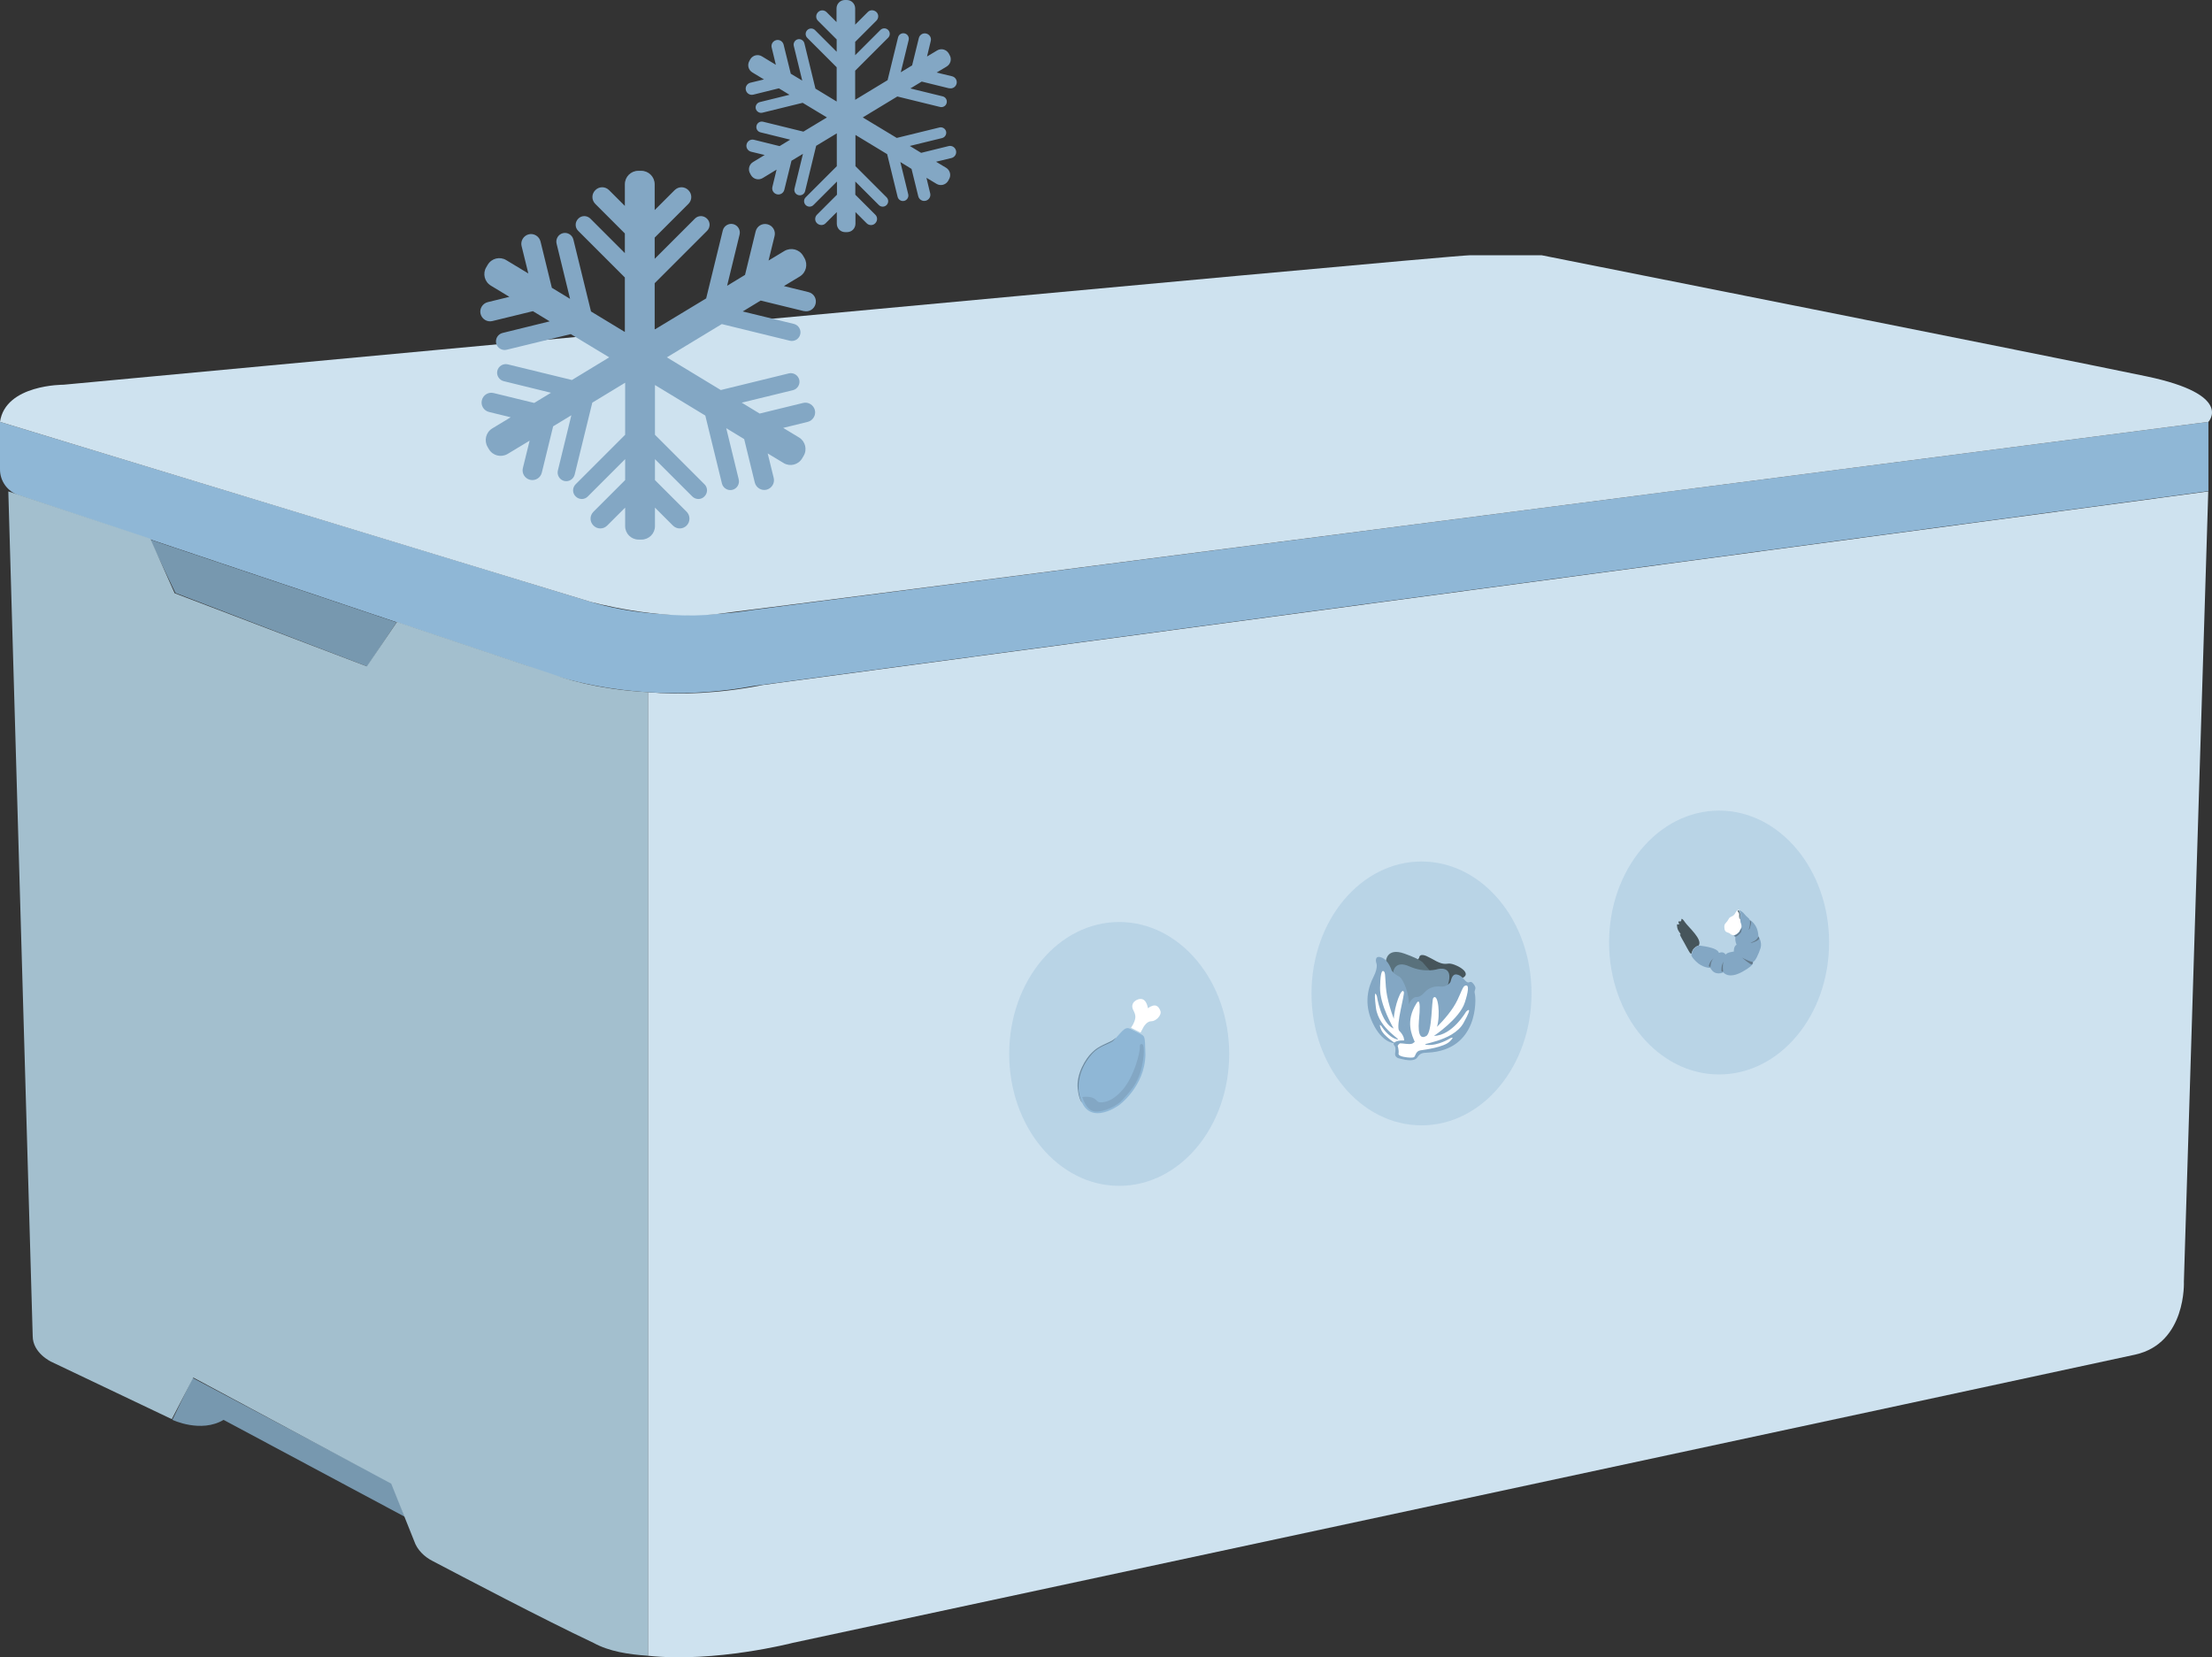 <?xml version="1.0" encoding="UTF-8"?><svg id="Livello_2" xmlns="http://www.w3.org/2000/svg" viewBox="0 0 15.424 11.558"><rect x="0" y="0" width="15.424" height="11.558" fill="#333333" stroke="none"/><defs><style>.cls-1{fill:#fff;}.cls-2{fill:#6b8aa1;}.cls-3,.cls-4{fill:#8fb7d6;}.cls-5{fill:#a3bfce;}.cls-6{fill:#cee2ef;}.cls-7{fill:#46555b;}.cls-8{fill:#63798a;}.cls-9{fill:#59717c;}.cls-10{fill:#83a7c4;}.cls-11{fill:#7798af;}.cls-4{opacity:.33;}</style></defs><g id="how_to_prevent"><g id="ic_Constant_maintenance_of_the_cold_chain_during_the_handling_transport_and_storage_of_food_items"><path class="cls-6" d="m15.398,3.427l-.17,5.51s.02.43-.34.51c-.36.08-9.36,2.01-9.36,2.01,0,0-.54.14-1.01.09v-6.72c.22.02.5.01.8-.05l10.08-1.35Z"/><ellipse class="cls-4" cx="7.804" cy="7.35" rx=".767" ry=".92"/><ellipse class="cls-4" cx="9.912" cy="6.928" rx=".767" ry=".92"/><ellipse class="cls-4" cx="11.987" cy="6.573" rx=".767" ry=".92"/><path id="Tracciato_217" class="cls-7" d="m9.896,6.678s0-.041.074.001.091.046.13.041.17.061.101.099-.128.103-.128.103l-.196-.217.019-.026Z"/><path id="Tracciato_216" class="cls-9" d="m9.664,6.703s.004-.097.128-.053.133.067.133.067l.045.052-.17.041-.106.045-.03-.152Z"/><path id="Tracciato_215" class="cls-11" d="m9.715,6.78s.007-.088.114-.04.198.018.198.018c0,0,.114-.03.069.11s-.28.158-.28.158l-.102-.246Z"/><path id="Tracciato_214" class="cls-10" d="m9.723,7.275s-.084.001-.151-.14-.029-.255.006-.324.018-.098.018-.098c0,0-.015-.054.036-.036s.072.092.072.092c.013.017.03.031.05.04.031.013.079.138.068.205s-.056.119.007.249c0-0-.067-.012-.107.012Z"/><path id="Tracciato_219" class="cls-1" d="m9.76,7.296c-.022-.015-.112-.068-.131-.119s.005-.019.005-.019c0,0,.045.073.103.089s-.124-.068-.143-.22.007-.08.007-.08c0,0,.027.187.117.226,0,0-.098-.166-.095-.285.001-.019.001-.035.002-.05.005-.071.017-.073.027-.061.012.014.004.084.02.167.011.055.027.109.047.161.003-.087.055-.228.07-.187.007.017-.057.234-.033.27.064.061.026.124.004.109Z"/><path id="Tracciato_213" class="cls-10" d="m9.803,7.392s-.042-.009-.052-.012-.026-.014-.023-.034.006-.043-.007-.057.01-.043.105-.03c0,0-.057-.075-.025-.195s.077-.111.077-.111c0,0,.023.004.055-.032s.074-.045.112-.041c.026.003.052-.008.068-.03.006-.01.009-.06.045-.054s.05.039.07.052.024-.018.049.017-.002.034.007.066.028.393-.33.41c-.034.002-.051.002-.071.033s-.081.017-.081.017Z"/><path id="Tracciato_218" class="cls-1" d="m9.745,7.291s.011.032.007.056.071.028.071.028c0,0,.027.003.037-.003s.011-.042.044-.047.164-.021.206-.063 0-.02 0-.02c0,0-.082.052-.159.045s.179-.018.254-.153.018-.079.018-.079c0,0-.096.167-.224.169,0,0,.179-.119.215-.233.006-.018.01-.033.014-.048.017-.069.004-.076-.014-.068-.02.009-.033.078-.081.151s-.113.135-.113.135c.025-.083.008-.236-.025-.203-.014.013-.007.243-.05.267-.033.019-.06.005-.051-.107.018-.182-.013-.127-.017-.121-.08.126-.031.224-.012.269-.014.009-.014.012-.021.013-.021.006-.058-.003-.079-.003-.01 0-.019.017-.019.017Z"/><path class="cls-1" d="m12.126,6.347s.013.02.012.038-.005.03.001.049.009.028.002.04-.012.023-.012.023c0,0-.021.025-.038.025s-.027-.01-.027-.01c0,0-.003-.004-.012-.007s-.024-.006-.027-.026-.003-.031.01-.044.019-.028.023-.033.025-.015.025-.015c0,0,.013-.01.015-.016s.023-.037.031-.023Z"/><path class="cls-7" d="m11.796,6.649s-.006.003-.011-.002-.041-.072-.042-.074c-.001-.002-.027-.046-.03-.057,0,0,.008.005.005-.003s-.018-.019-.023-.046.003-.021.003-.021c0,0,.014.006.009-.006s-.007-.016.006-.014.011-.015.011-.015c0,0,.002-.014.025.02s.125.12.096.163c0,0-.014.001-.032.019s-.017.037-.017.037Z"/><path class="cls-10" d="m11.798,6.65s-.021.007.026.053c.048.049.102.047.102.047.031.061.091.031.091.031,0,0,.034.051.134-.005s.064-.067.076-.07.036-.053.049-.094-.015-.084-.015-.084c-.004-.087-.062-.114-.062-.114-.001-.011-.016-.015-.035-.039s-.039-.028-.039-.028c0,0,.013.02.012.038-.002.018-.005.03.001.049s.009.028.002.04-.012.023-.012.023c0,0-.02.024-.038.025-.001.008.011.014.011.014-.005.026.008.052.008.052-.022.012-.019.048-.019.048,0,0-.048.005-.057.021-.018-.027-.047-.011-.047-.011-.009-.042-.14-.051-.139-.052,0,0-.013 0-.032.019s-.017.037-.017.037Z"/><path class="cls-8" d="m12.095,6.524s.001.006.008.007.032-.022.036-.029.005-.026.008-.029c.003-.003-.004-.001-.013.018s-.027.031-.039.033Z"/><path class="cls-8" d="m12.202,6.42s.005.032-.009.063c0,0,.006-.002.009-.012.003-.01.013-.041.006-.046-.007-.007-.007-.005-.007-.005Z"/><path class="cls-8" d="m12.26,6.533s-.006.026-.053.041c0,0,.004.002.011,0,.021-.006.048-.019.048-.029-.001-.005,0-.008-.006-.013Z"/><path class="cls-8" d="m12.222,6.709c-.026-.006-.051-.017-.075-.031,0,0,.057.051.069.048.008-.006.006-.016.006-.016Z"/><path class="cls-8" d="m12.015,6.773s-.007-.045.004-.066c0,0-.019.019-.015.068,0,0,.004.004.011-.002Z"/><path class="cls-8" d="m11.927,6.742s.001-.039.021-.058c0,0-.024.016-.032.049-.002.011.011.009.011.009Z"/><path class="cls-9" d="m12.116,6.352s.007-.009.01,0c.003.009.005.01.008.018.003.01-.001.025-.001.04-.006.001-.007-.02-.006-.028.001-.011-.002-.014-.004-.018s-.009-.008-.006-.012Z"/><path id="Tracciato_2-2" class="cls-3" d="m7.878,7.174c-.036-.018-.058.026-.12.089-.041.025-.095.035-.141.085-.056.062-.102.149-.095.258.039.279.28.102.28.102,0,0,.18-.129.185-.352-.004-.14-.002-.127-.043-.15l-.066-.033Z"/><path id="Tracciato_3-2" class="cls-1" d="m7.887,7.168l.066.033.022-.041s.023-.039.053-.038.075-.041.063-.073-.034-.055-.087-.018c0,0-.01-.091-.079-.057-.027.014-.039.041-.022.072.016.032.026.056-.016.121Z"/><path class="cls-10" d="m7.547,7.65s.024.094.086.101.158-.038.198-.085.105-.105.131-.227.007-.154.007-.154c0,0-.023-.017-.021.018.002.035-.039.204-.121.298s-.145.087-.16.086c-.026-.002-.022-.047-.119-.037Z"/><path id="Tracciato_2-2-2" class="cls-2" d="m7.781,7.239c-.007.008-.014.016-.023.024-.041.025-.095.035-.141.085-.056.062-.102.149-.095.258.005.035.013.063.023.084,0,0-.021-.017-.03-.098-.011-.103.056-.211.099-.251.026-.025.04-.038.131-.079.016-.007.034-.023.034-.023Z"/><path class="cls-3" d="m0,2.942v.332c0,.081.052.153.129.179l3.555,1.195s.679.302,1.57.136l10.145-1.359v-.483l-10.16,1.313s-.589.106-1.127-.06S0,2.942,0,2.942Z"/><path class="cls-6" d="m.443,2.683s-.405-.003-.443.259l4.111,1.253s.477.135.888.087,10.4-1.34,10.4-1.34c0,0,.181-.189-.43-.317s-4.22-.845-4.22-.845h-.498c-.151,0-9.808.903-9.808.903Z"/><polygon class="cls-11" points="1.045 3.762 2.765 4.34 2.561 4.648 1.223 4.135 1.045 3.762"/><path class="cls-11" d="m1.203,9.902s.198.094.356,0l1.264.676-.091-.234-1.389-.735-.141.292Z"/><path class="cls-10" d="m5.605,2.169c.036.009.073-.013.082-.05s-.013-.073-.05-.082l-.171-.042.111-.067c.044-.027.058-.084.032-.129l-.01-.017c-.027-.044-.084-.058-.129-.032l-.111.067.042-.171c.009-.036-.013-.073-.05-.082s-.073.013-.082.05l-.074.303-.125.076.087-.357c.008-.032-.012-.065-.044-.073-.032-.008-.065.012-.073.044l-.116.474-.359.217v-.323l.365-.365c.024-.024.024-.062,0-.085-.024-.024-.062-.024-.085,0l-.28.28v-.148l.235-.235c.027-.027.027-.069,0-.096s-.069-.027-.096,0l-.139.139v-.18c0-.052-.042-.094-.094-.094h-.02c-.052,0-.094.042-.094.094v.151l-.11-.11c-.027-.027-.069-.027-.096,0-.027.027-.027.069,0,.096l.206.206v.137l-.24-.24c-.024-.024-.062-.024-.085,0-.024.024-.024.062,0,.085l.325.325v.38l-.236-.143-.123-.502c-.008-.032-.041-.052-.073-.044-.032.008-.052.041-.044.073l.094.385-.127-.077-.079-.323c-.009-.036-.046-.059-.082-.05s-.059.046-.05.082l.047.191-.154-.093c-.044-.027-.102-.013-.129.032l-.01.017c-.027.044-.013.102.032.129l.129.078-.151.037c-.036.009-.059.046-.05.082.009.036.046.059.082.05l.283-.069.117.071-.329.081c-.032.008-.052.041-.044.073.008.032.041.052.073.044l.447-.109.268.162-.26.158-.447-.109c-.032-.008-.065.012-.073.044-.008.032.012.065.044.073l.33.081-.117.071-.283-.069c-.036-.009-.073.013-.082.05-.009.036.013.073.05.082l.151.037-.129.078c-.044.027-.058.084-.032.129l.01.017c.027.044.084.058.129.032l.154-.093-.047.191c-.009.036.013.073.05.082.036.009.073-.013.082-.05l.079-.323.127-.077-.094.385c-.008.032.012.065.044.073.032.008.065-.012.073-.044l.123-.502.229-.139v.363l-.345.345c-.024.024-.024.062,0,.085.024.024.062.024.085,0l.26-.26v.146l-.221.221c-.027.027-.027.069,0,.096s.069.027.096,0l.125-.125v.129c0,.052.042.094.094.094h.02c.052,0,.094-.042.094-.094v-.129l.125.125c.027.027.069.027.096,0,.026-.027.026-.069,0-.096l-.221-.221v-.146l.26.26c.024.024.062.024.085,0,.024-.024.024-.062,0-.085l-.345-.345v-.347l.351.213.116.474c.008.032.041.052.073.044.032-.008.052-.041.044-.073l-.087-.357.125.076.074.303c.009.036.046.059.082.05.036-.009.059-.046.05-.082l-.042-.171.111.067c.044.027.102.013.129-.032l.01-.017c.027-.044.013-.102-.031-.129l-.111-.067.171-.042c.036-.009.059-.046.05-.082-.009-.036-.046-.059-.082-.05l-.303.074-.125-.076.357-.087c.032-.008.052-.041.044-.073-.008-.032-.041-.052-.073-.044l-.474.116-.376-.228.383-.232.474.116c.032.008.065-.012.073-.044.008-.032-.012-.065-.044-.073l-.357-.087.125-.076.303.074Z"/><path class="cls-10" d="m6.618.615c.023.006.046-.008.052-.031s-.008-.046-.031-.052l-.108-.026.07-.042c.028-.017.037-.053.02-.081l-.006-.011c-.017-.028-.053-.037-.081-.02l-.07.042.026-.108c.006-.023-.008-.046-.031-.052s-.046.008-.052.031l-.047.191-.079.048.055-.225c.005-.02-.007-.041-.028-.046-.02-.005-.041.007-.046.028l-.073.298-.226.137v-.203l.23-.23c.015-.015.015-.039,0-.054-.015-.015-.039-.015-.054,0l-.176.176v-.093l.148-.148c.017-.017.017-.044,0-.06s-.044-.017-.06,0l-.088.088V.059c0-.033-.026-.059-.059-.059h-.012c-.033,0-.059.026-.059.059v.095l-.069-.069c-.017-.017-.044-.017-.06,0-.017.017-.017.044,0,.06l.13.13v.086l-.151-.151c-.015-.015-.039-.015-.054,0-.015.015-.015.039,0,.054l.205.205v.239l-.148-.09-.077-.316c-.005-.02-.026-.033-.046-.028-.02.005-.033.026-.028.046l.059.242-.08-.048-.05-.203c-.006-.023-.029-.037-.052-.031s-.037.029-.031.052l.029.12-.097-.059c-.028-.017-.064-.008-.081.02l-.006.011c-.017.028-.008.064.02.081l.081.049-.095.023c-.023.006-.037.029-.031.052.006.023.029.037.052.031l.178-.044.074.045-.207.051c-.02.005-.033.026-.028.046.005.02.026.033.046.028l.281-.069.169.102-.164.099-.281-.069c-.02-.005-.041.007-.046.028-.005.02.007.041.028.046l.207.051-.074.045-.178-.044c-.023-.006-.046.008-.052.031-.006.023.008.046.031.052l.095.023-.081.049c-.028.017-.037.053-.02.081l.006.011c.017.028.053.037.081.02l.097-.059-.029.12c-.006.023.008.046.031.052.023.006.046-.008.052-.031l.05-.203.08-.048-.059.242c-.005.02.007.041.028.046.02.005.041-.007.046-.028l.077-.316.144-.087v.229l-.217.217c-.015.015-.015.039,0,.054.015.015.039.015.054,0l.164-.164v.092l-.139.139c-.017.017-.017.044,0,.06s.044.017.06,0l.078-.078v.081c0,.033.026.059.059.059h.012c.033,0,.059-.026.059-.059v-.081l.078.078c.017.017.044.017.06,0,.017-.017.017-.044,0-.06l-.139-.139v-.092l.164.164c.015.015.039.015.054,0,.015-.015.015-.039,0-.054l-.217-.217v-.218l.221.134.073.298c.005.02.026.033.046.028.02-.005.033-.026.028-.046l-.055-.225.078.048.047.191c.006.023.029.037.052.031.023-.006.037-.029.031-.052l-.026-.108.07.042c.028.017.064.008.081-.02l.006-.011c.017-.028.008-.064-.02-.081l-.07-.042.108-.026c.023-.006.037-.029.031-.052-.006-.023-.029-.037-.052-.031l-.191.047-.079-.048.225-.055c.02-.005.033-.026.028-.046-.005-.02-.026-.033-.046-.028l-.298.073-.237-.143.241-.146.298.073c.02.005.041-.007.046-.028.005-.02-.007-.041-.028-.046l-.225-.055.079-.048.191.047Z"/><path class="cls-5" d="m4.518,4.827v6.72c-.14-.01-.27-.03-.38-.09-.36-.17-.91-.46-1.12-.57-.06-.03-.11-.08-.13-.14l-.16-.4-1.38-.74-.15.29-.84-.4s-.13-.06-.13-.18L.058,3.427l.99.33.17.38,1.34.51.21-.31,1.13.38s.24.09.62.11Z"/></g></g></svg>